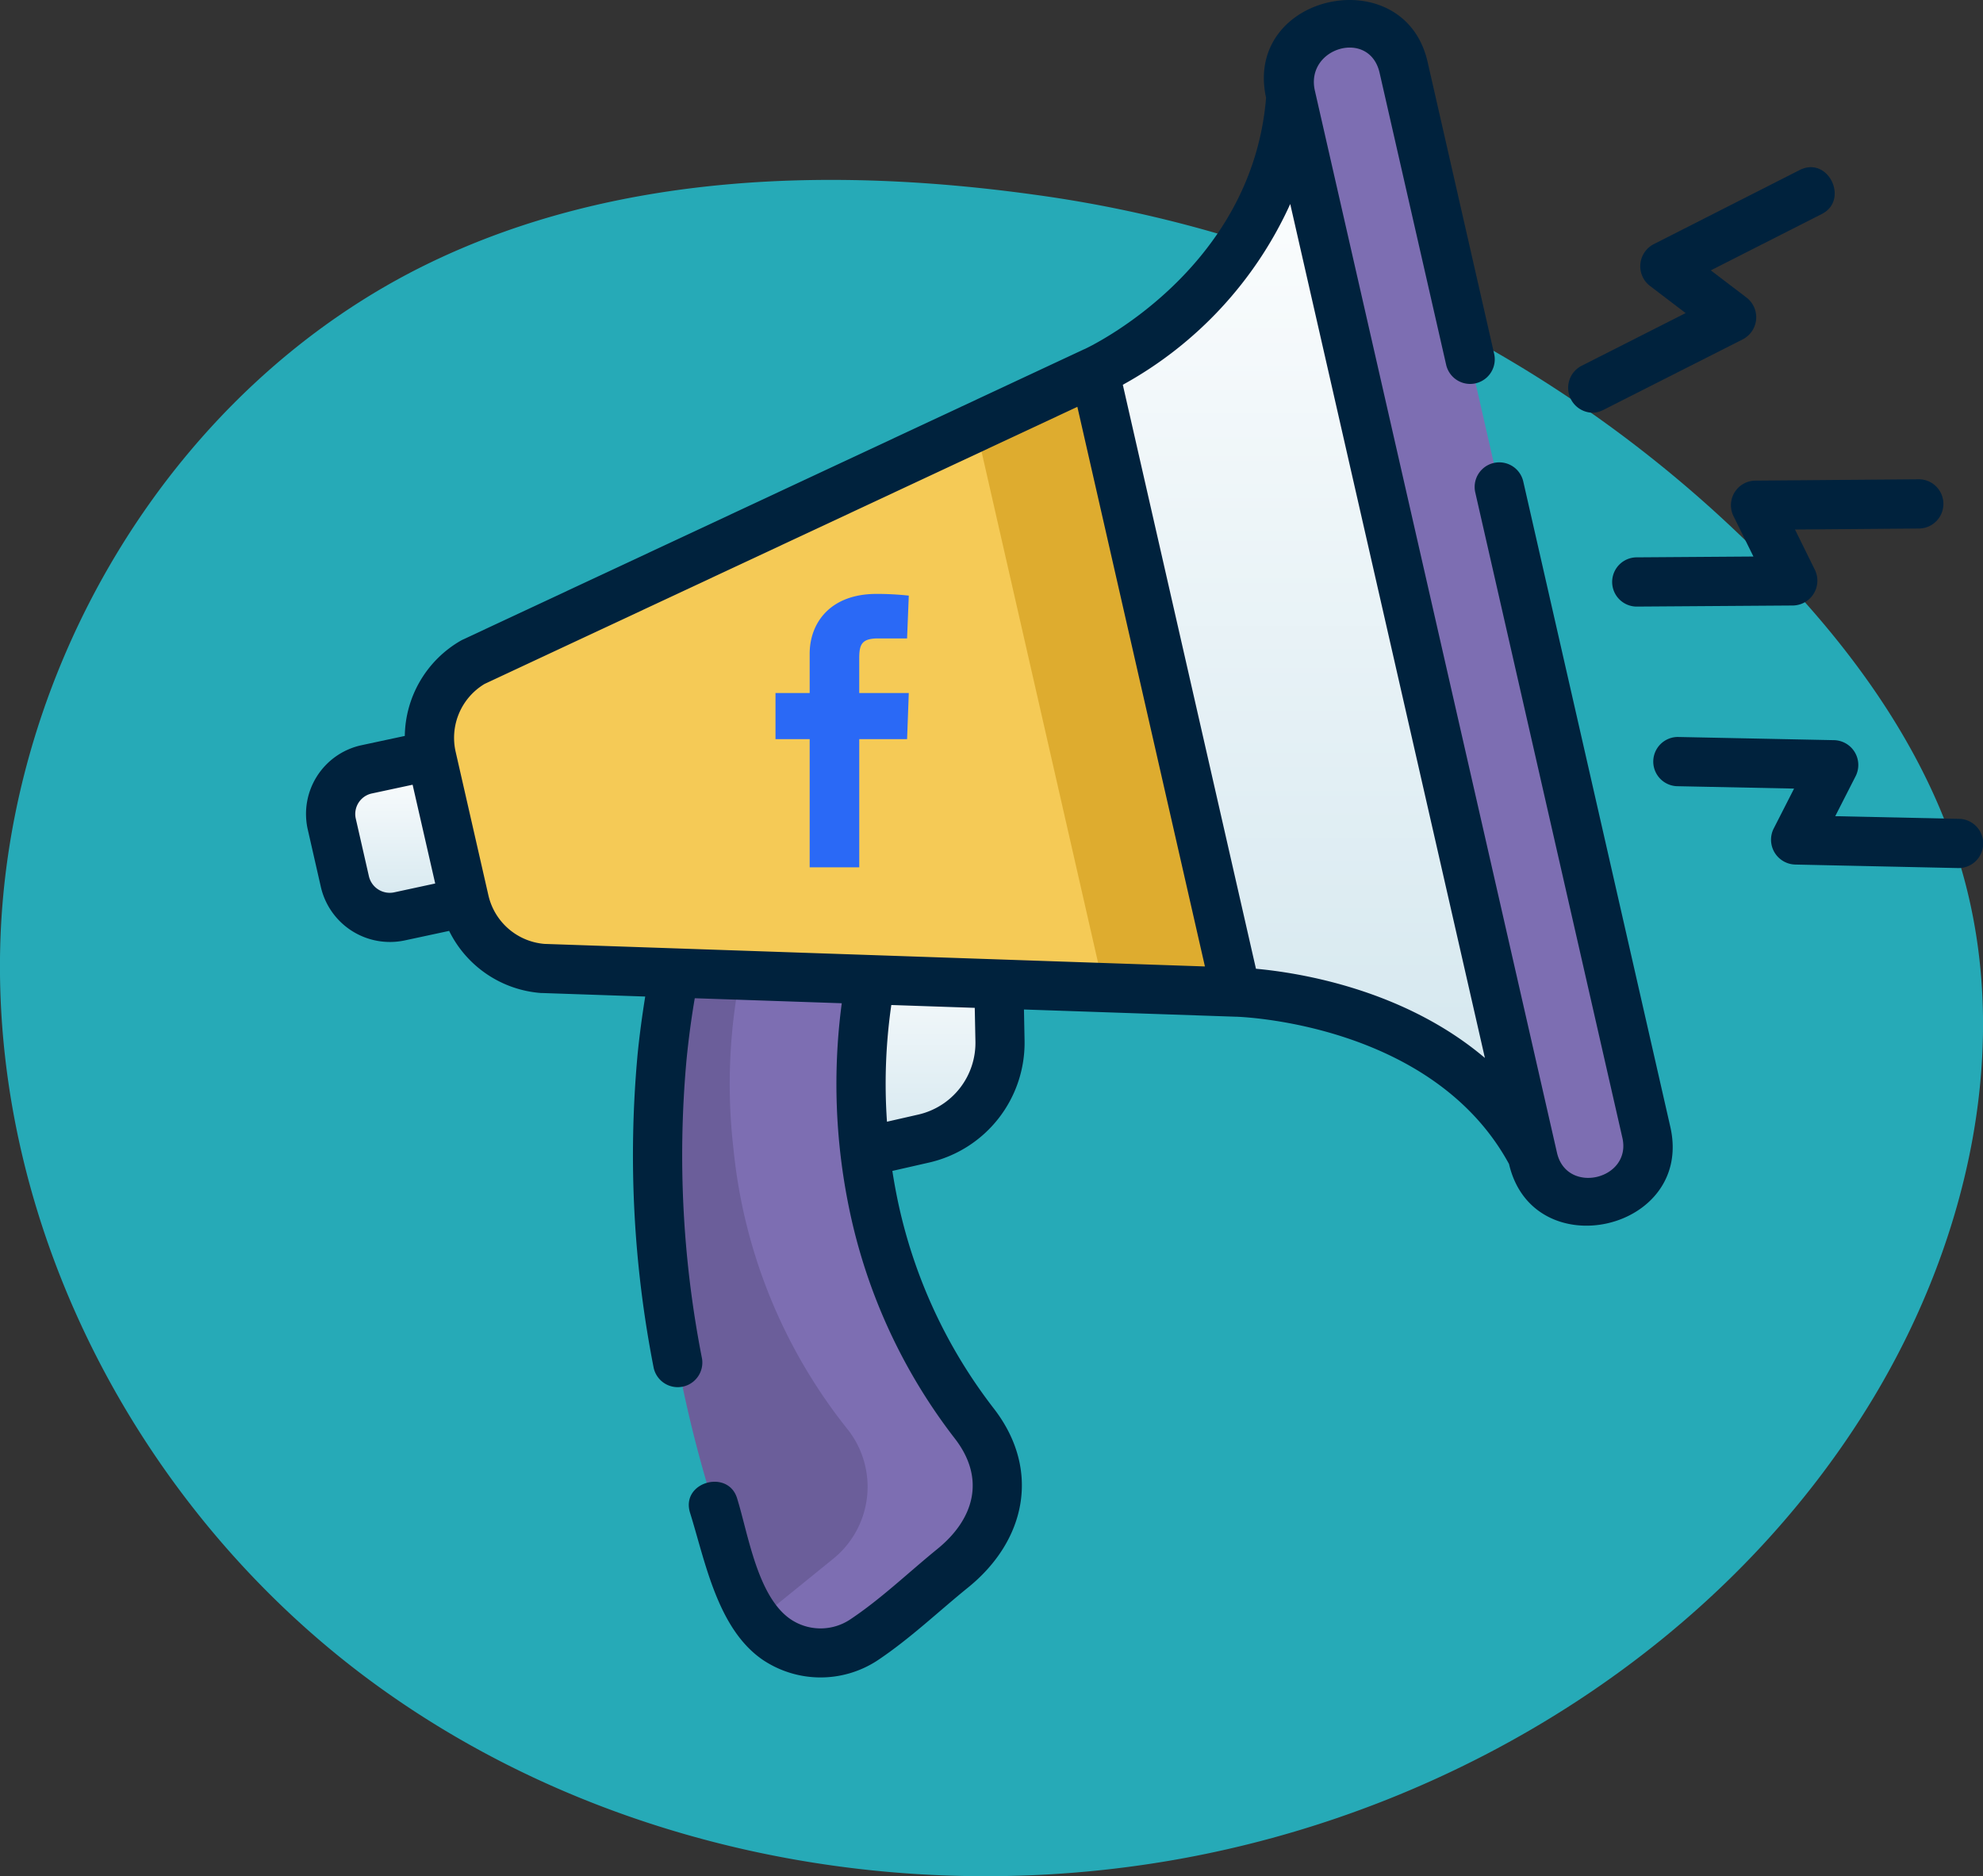 <svg xmlns="http://www.w3.org/2000/svg" xmlns:xlink="http://www.w3.org/1999/xlink" width="129.737" height="122.746" viewBox="0 0 129.737 122.746">
  <rect x="0" y="0" width="129.737" height="122.746" fill="#333333" stroke="none"/>
  <defs>
    <linearGradient id="linear-gradient" x1="0.5" x2="0.5" y2="1" gradientUnits="objectBoundingBox">
      <stop offset="0" stop-color="#fff"/>
      <stop offset="1" stop-color="#d2e6ee"/>
    </linearGradient>
  </defs>
  <g id="Grupo_1102061" data-name="Grupo 1102061" transform="translate(-250.263 -8463.928)">
    <g id="Grupo_1102060" data-name="Grupo 1102060">
      <path id="_12068" data-name="12068" d="M98.737,72.292c-13.285-1.834-27.318-1.386-39.407,4.421-16.765,8.052-27.775,26.309-28.2,44.9S40.4,158.479,55.36,169.523s34.7,14.959,53,11.643c18.453-3.344,35.773-14.186,45.4-30.28,6.172-10.321,9.057-23.065,5.647-34.6-2.059-6.961-6.267-13.128-11.217-18.437A82.875,82.875,0,0,0,98.737,72.292Z" transform="translate(219.144 8404.365)" fill="#26aab7"/>
      <g id="Grupo_1100054" data-name="Grupo 1100054" transform="translate(270.212 8463.928)">
        <g id="Grupo_14488" data-name="Grupo 14488" transform="translate(1.683 1.446)">
          <path id="Trazado_24362" data-name="Trazado 24362" d="M151.441,297.549l7.984-1.82a6.4,6.4,0,0,0,4.975-6.369l-.154-7.753-12.766,2.91Z" transform="translate(-120.606 -222.692)" fill="url(#linear-gradient)"/>
          <path id="Trazado_24363" data-name="Trazado 24363" d="M113.325,324.055c-5.911-14.749-7.855-31.092-3.959-45.228l12.127,3.344.008-.031a36.9,36.9,0,0,0-.592,12.139,34.865,34.865,0,0,0,7.461,18.291,6.057,6.057,0,0,1-.945,8.473l-6.209,5.036a5.064,5.064,0,0,1-7.89-2.024Z" transform="translate(-85.958 -220.507)" fill="#6b5e9a"/>
          <path id="Trazado_24364" data-name="Trazado 24364" d="M133.759,312.569a34.863,34.863,0,0,1-7.461-18.291,36.9,36.9,0,0,1,.592-12.139l-.008.031-12.127-3.344c-.2.732-.384,1.472-.555,2.215l4.093,1.129.008-.031a36.9,36.9,0,0,0-.592,12.139,34.863,34.863,0,0,0,7.461,18.291,6.057,6.057,0,0,1-.945,8.473l-4.964,4.026a5.075,5.075,0,0,0,7.343,1.01l6.209-5.036a6.056,6.056,0,0,0,.945-8.472Z" transform="translate(-91.348 -220.507)" fill="#7d6eb2"/>
          <g id="Grupo_14487" data-name="Grupo 14487">
            <g id="Grupo_14486" data-name="Grupo 14486">
              <g id="Grupo_14485" data-name="Grupo 14485">
                <path id="Trazado_24365" data-name="Trazado 24365" d="M269.4,98.647c-5.487-10.4-19.383-10.669-19.383-10.669l-9.254-40.6s11.955-5.346,12.844-18.017Z" transform="translate(-190.78 -24.517)" fill="url(#linear-gradient)"/>
                <path id="Trazado_24366" data-name="Trazado 24366" d="M90.525,154.014l-45.343-1.547a5.74,5.74,0,0,1-5.146-4.448L37.9,138.66a5.74,5.74,0,0,1,2.71-6.239l40.658-19Z" transform="translate(-31.291 -90.553)" fill="#f5ca56"/>
                <path id="Trazado_24367" data-name="Trazado 24367" d="M212.913,153.719l8.655.3-9.254-40.6-7.761,3.628Z" transform="translate(-162.333 -90.553)" fill="#deac2f"/>
                <path id="Trazado_24368" data-name="Trazado 24368" d="M16.358,240.216l-4.259.912a2.989,2.989,0,0,1-3.578-2.25L7.659,235.1a2.988,2.988,0,0,1,2.25-3.578l4.259-.912Z" transform="translate(-7.584 -182.626)" fill="url(#linear-gradient)"/>
                <path id="Trazado_24369" data-name="Trazado 24369" d="M320.559,83.938h0A3.8,3.8,0,0,1,316,81.074L300.121,11.4a3.8,3.8,0,0,1,2.863-4.555h0a3.8,3.8,0,0,1,4.555,2.864l15.883,69.677A3.8,3.8,0,0,1,320.559,83.938Z" transform="translate(-237.341 -6.747)" fill="#7d6eb2"/>
              </g>
            </g>
          </g>
        </g>
        <g id="Grupo_14489" data-name="Grupo 14489" transform="translate(0.073 0)">
          <path id="Trazado_24370" data-name="Trazado 24370" d="M79.71,31.5a1.61,1.61,0,0,0-3.14.716l9.625,42.224c.623,2.733-3.646,3.752-4.279.975L66.076,5.93c-.64-2.817,3.576-4.061,4.235-1.165l4.354,19.1a1.61,1.61,0,0,0,3.14-.716l-4.354-19.1C71.923-2.658,61.388-.447,62.883,6.4,61.949,17.768,51.114,22.793,51,22.843l-.011.006-.011,0-40.658,19q-.065.031-.128.067a7.312,7.312,0,0,0-3.657,6.23l-2.889.619A4.6,4.6,0,0,0,.189,54.279l.861,3.778a4.639,4.639,0,0,0,5.486,3.466l2.9-.622a7.31,7.31,0,0,0,6.011,4.064l.071,0,6.746.23c-.2,1.248-.373,2.516-.5,3.795a72.07,72.07,0,0,0,1.054,20.5,1.611,1.611,0,0,0,3.164-.6,68.855,68.855,0,0,1-1.013-19.584c.133-1.351.313-2.69.537-4l9.617.328a40.175,40.175,0,0,0,.481,13.414,36.66,36.66,0,0,0,6.909,15.053c2.049,2.638,1.265,5.291-1.142,7.242-1.9,1.543-3.676,3.262-5.722,4.621a3.5,3.5,0,0,1-3.867-.026c-2.181-1.48-2.779-5.586-3.51-7.926-.6-1.924-3.7-1.051-3.074.96,1,3.2,1.794,7.607,4.776,9.631a6.788,6.788,0,0,0,7.457.044c2.134-1.417,3.986-3.194,5.969-4.8,3.785-3.071,4.766-7.715,1.656-11.719a33.429,33.429,0,0,1-6.3-13.724q-.184-.9-.323-1.8l2.423-.552a8.042,8.042,0,0,0,6.227-7.971l-.04-2.038,13.816.471h.024c.129,0,12.843.355,17.895,9.637,1.575,6.773,12.105,4.379,10.553-2.43ZM5.84,58.379a1.4,1.4,0,0,1-1.65-1.038l-.861-3.778a1.376,1.376,0,0,1,1.017-1.646l2.7-.579L8.524,57.8Zm38.028,9.768a4.809,4.809,0,0,1-3.723,4.767l-2.064.47a35.955,35.955,0,0,1,.284-7.635l5.459.186Zm-28.2-6.395A4.11,4.11,0,0,1,12,58.555L9.864,49.194a4.111,4.111,0,0,1,1.893-4.452l38.78-18.127,8.346,36.612Zm46.553,1.625L53.511,25.172A25.531,25.531,0,0,0,64.464,13.346L77.2,69.213C71.886,64.712,65.033,63.634,62.221,63.378Z" transform="translate(-0.073 0)" fill="#00223d"/>
          <path id="Trazado_24371" data-name="Trazado 24371" d="M406.812,147.129a1.612,1.612,0,0,0-.073,1.557l1.305,2.645-7.681.054a1.611,1.611,0,0,0,.023,3.221l10.251-.071a1.625,1.625,0,0,0,1.433-2.323l-1.306-2.648,8.149-.066a1.611,1.611,0,0,0-.026-3.221l-10.715.088a1.61,1.61,0,0,0-1.358.765Z" transform="translate(-313.349 -114.922)" fill="#00223d"/>
          <path id="Trazado_24372" data-name="Trazado 24372" d="M386.851,67.1a1.6,1.6,0,0,0,.726-.174l9.146-4.631a1.625,1.625,0,0,0,.248-2.718l-2.349-1.789,7.266-3.69c1.8-.912.421-3.825-1.458-2.871l-9.554,4.852a1.625,1.625,0,0,0-.247,2.717l2.347,1.787-6.853,3.47A1.627,1.627,0,0,0,386.851,67.1Z" transform="translate(-302.715 -40.1)" fill="#00223d"/>
          <path id="Trazado_24373" data-name="Trazado 24373" d="M431.362,230.3l-8.147-.176,1.342-2.631a1.624,1.624,0,0,0-1.4-2.342l-10.249-.209a1.611,1.611,0,0,0-.066,3.22l7.68.157-1.34,2.628a1.625,1.625,0,0,0,1.4,2.341l10.713.231a1.611,1.611,0,0,0,.069-3.22Z" transform="translate(-323.168 -176.728)" fill="#00223d"/>
        </g>
      </g>
    </g>
    <path id="logo-de-facebook" d="M7.436,17.888V9.5H5.2V6.484H7.436V3.913C7.436,1.9,8.778,0,11.8,0A18.977,18.977,0,0,1,13.92.112l-.112,2.8h-1.9c-1.118,0-1.23.447-1.23,1.342V6.484H13.92L13.809,9.5h-3.13v8.385H7.436Z" transform="translate(295.8 8502.783)" fill="#2a69f6"/>
  </g>
</svg>
